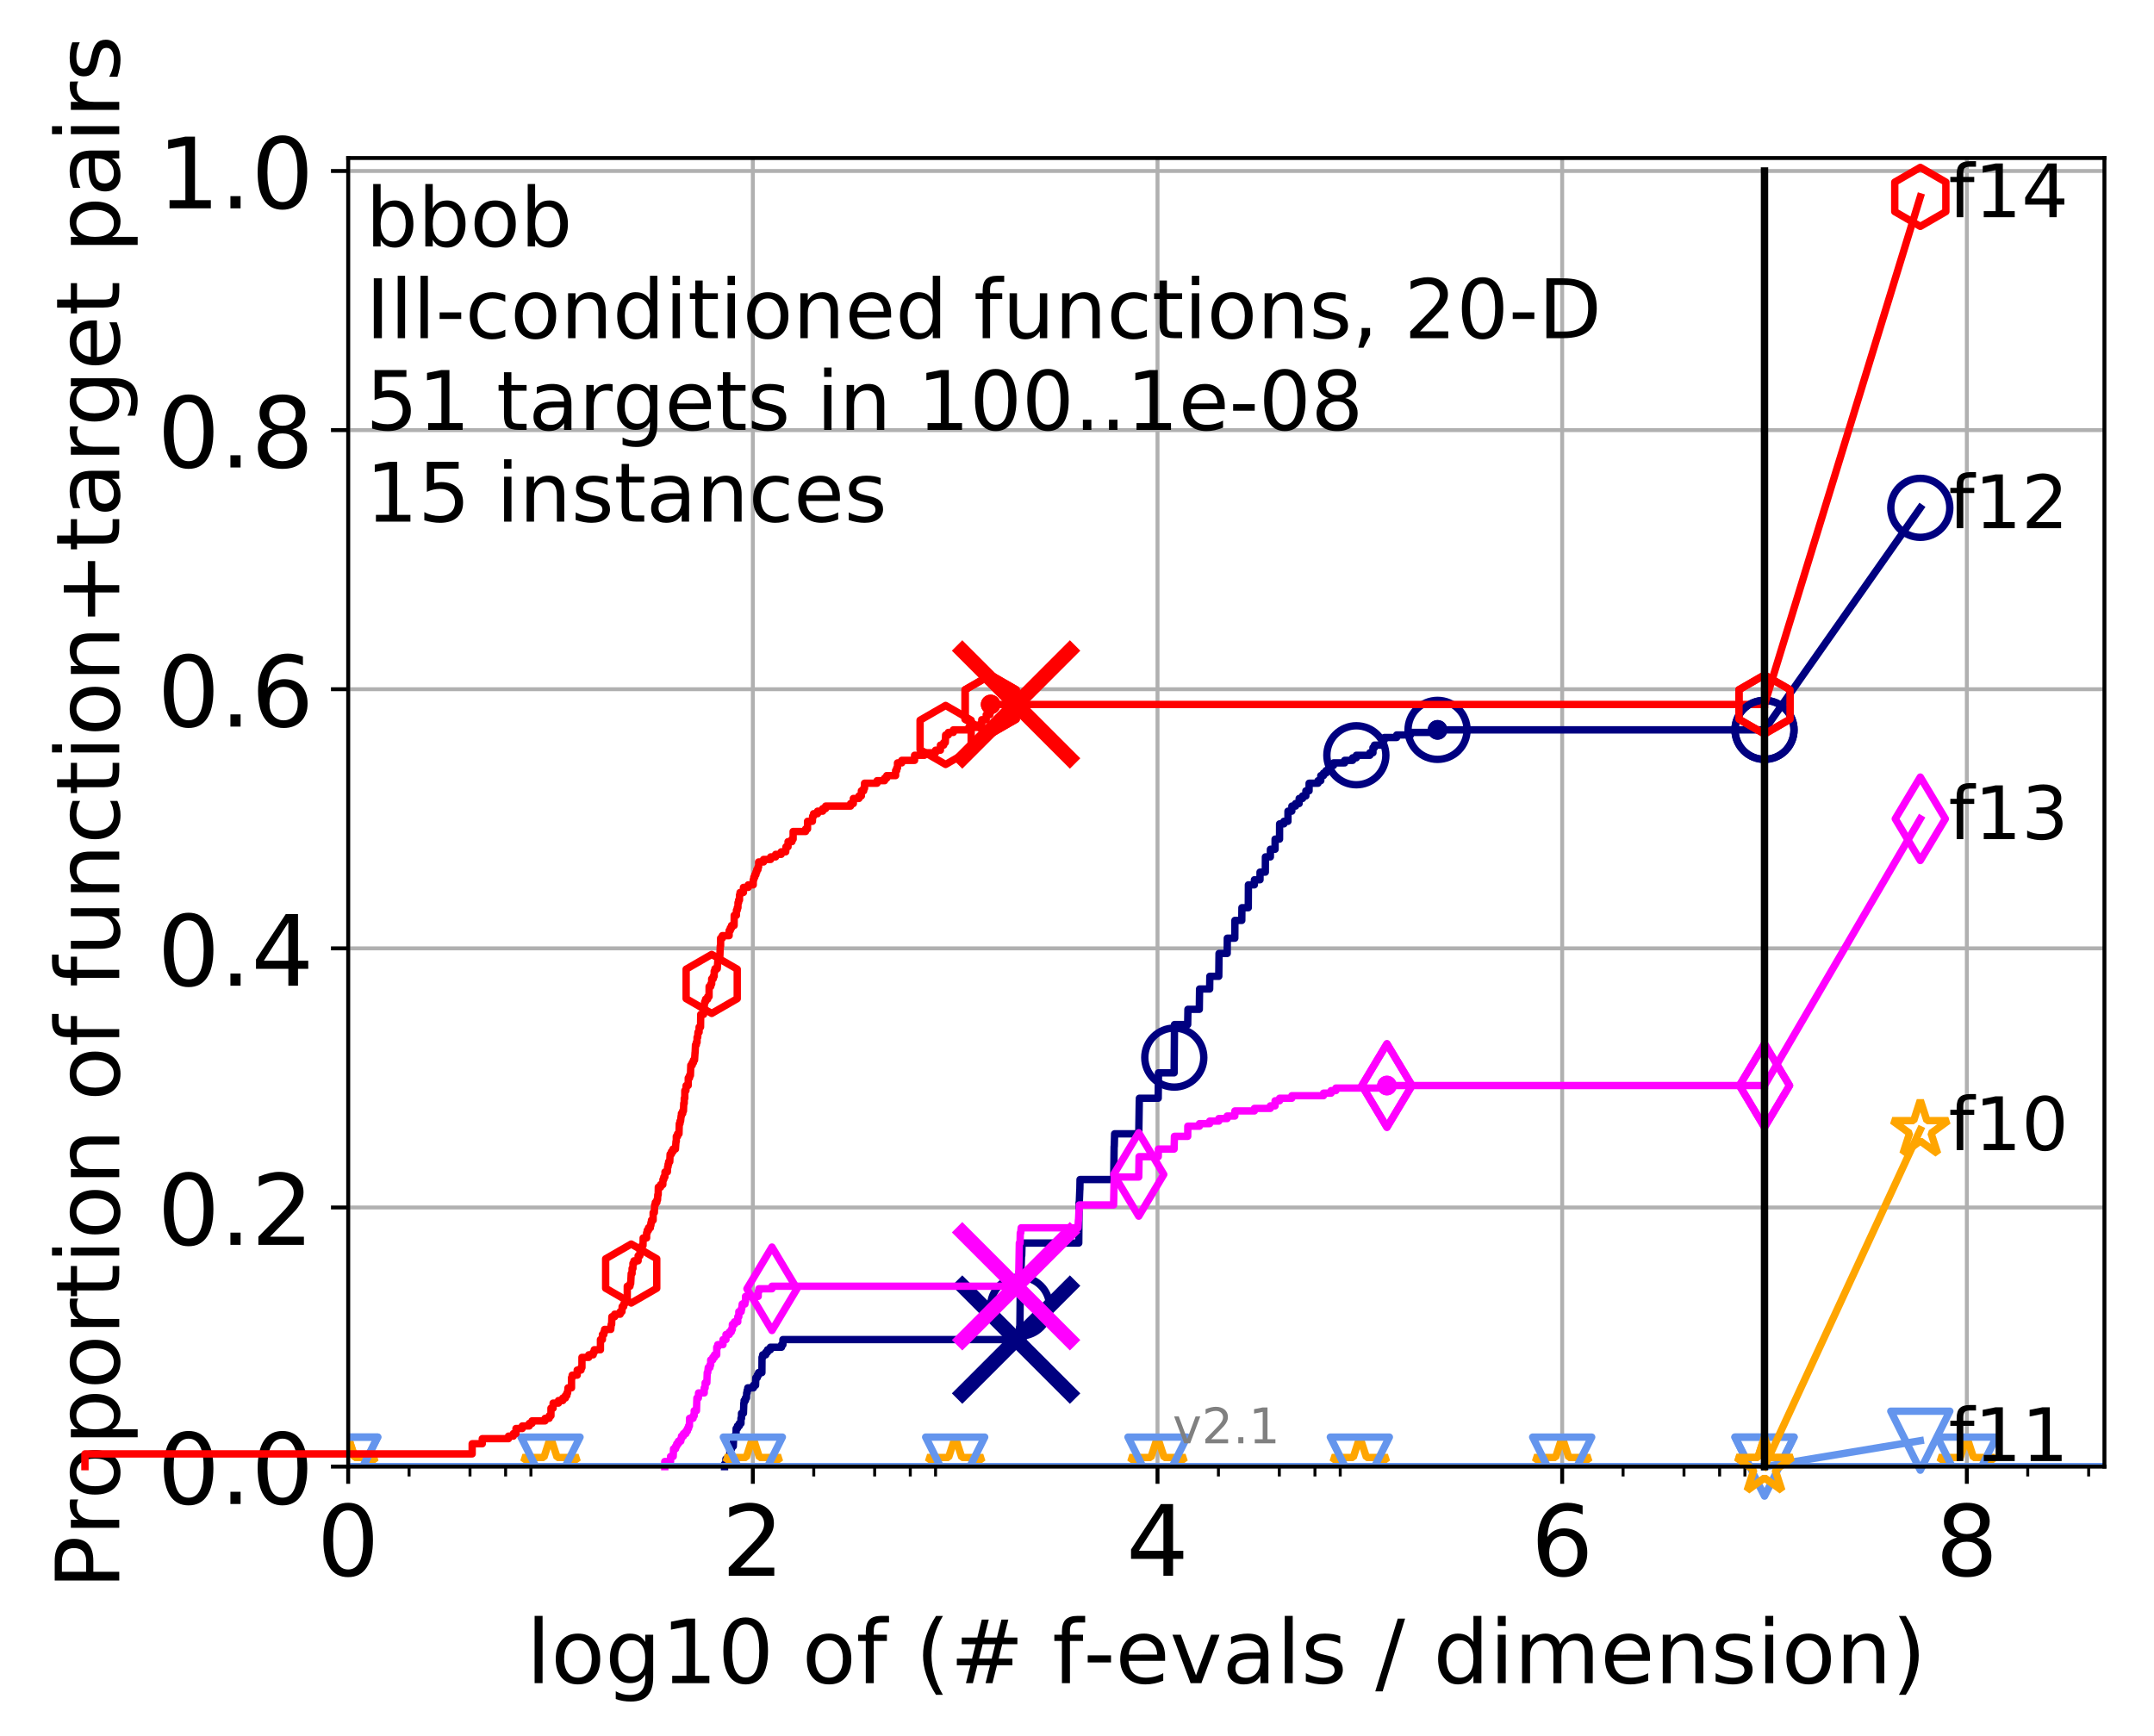 <?xml version="1.0" encoding="utf-8" standalone="no"?>
<!DOCTYPE svg PUBLIC "-//W3C//DTD SVG 1.1//EN"
  "http://www.w3.org/Graphics/SVG/1.1/DTD/svg11.dtd">
<!-- Created with matplotlib (http://matplotlib.org/) -->
<svg height="353pt" version="1.1" viewBox="0 0 438 353" width="438pt" xmlns="http://www.w3.org/2000/svg" xmlns:xlink="http://www.w3.org/1999/xlink">
 <defs>
  <style type="text/css">
*{stroke-linecap:butt;stroke-linejoin:round;}
  </style>
 </defs>
 <g id="figure_1">
  <g id="patch_1">
   <path d="M 0 353.222 
L 438.62 353.222 
L 438.62 0 
L 0 0 
z
" style="fill:#ffffff;"/>
  </g>
  <g id="axes_1">
   <g id="patch_2">
    <path d="M 70.8 298.245 
L 427.92 298.245 
L 427.92 32.133 
L 70.8 32.133 
z
" style="fill:#ffffff;"/>
   </g>
   <g id="matplotlib.axis_1">
    <g id="xtick_1">
     <g id="line2d_1">
      <path clip-path="url(#p05f7ba1563)" d="M 70.8 298.245 
L 70.8 32.133 
" style="fill:none;stroke:#b0b0b0;stroke-linecap:square;stroke-width:0.8;"/>
     </g>
     <g id="line2d_2">
      <defs>
       <path d="M 0 0 
L 0 3.5 
" id="m0ae3c0571d" style="stroke:#000000;stroke-width:0.8;"/>
      </defs>
      <g>
       <use style="stroke:#000000;stroke-width:0.8;" x="70.8" xlink:href="#m0ae3c0571d" y="298.245"/>
      </g>
     </g>
     <g id="text_1">
      <!-- 0 -->
      <defs>
       <path d="M 31.781 66.406 
Q 24.172 66.406 20.328 58.906 
Q 16.5 51.422 16.5 36.375 
Q 16.5 21.391 20.328 13.891 
Q 24.172 6.391 31.781 6.391 
Q 39.453 6.391 43.281 13.891 
Q 47.125 21.391 47.125 36.375 
Q 47.125 51.422 43.281 58.906 
Q 39.453 66.406 31.781 66.406 
M 31.781 74.219 
Q 44.047 74.219 50.516 64.516 
Q 56.984 54.828 56.984 36.375 
Q 56.984 17.969 50.516 8.266 
Q 44.047 -1.422 31.781 -1.422 
Q 19.531 -1.422 13.062 8.266 
Q 6.594 17.969 6.594 36.375 
Q 6.594 54.828 13.062 64.516 
Q 19.531 74.219 31.781 74.219 
" id="DejaVuSans-30"/>
      </defs>
      <g transform="translate(64.438 320.442)scale(0.2 -0.2)">
       <use xlink:href="#DejaVuSans-30"/>
      </g>
     </g>
    </g>
    <g id="xtick_2">
     <g id="line2d_3">
      <path clip-path="url(#p05f7ba1563)" d="M 153.086 298.245 
L 153.086 32.133 
" style="fill:none;stroke:#b0b0b0;stroke-linecap:square;stroke-width:0.8;"/>
     </g>
     <g id="line2d_4">
      <g>
       <use style="stroke:#000000;stroke-width:0.8;" x="153.086" xlink:href="#m0ae3c0571d" y="298.245"/>
      </g>
     </g>
     <g id="text_2">
      <!-- 2 -->
      <defs>
       <path d="M 19.188 8.297 
L 53.609 8.297 
L 53.609 0 
L 7.328 0 
L 7.328 8.297 
Q 12.938 14.109 22.625 23.891 
Q 32.328 33.688 34.812 36.531 
Q 39.547 41.844 41.422 45.531 
Q 43.312 49.219 43.312 52.781 
Q 43.312 58.594 39.234 62.25 
Q 35.156 65.922 28.609 65.922 
Q 23.969 65.922 18.812 64.312 
Q 13.672 62.703 7.812 59.422 
L 7.812 69.391 
Q 13.766 71.781 18.938 73 
Q 24.125 74.219 28.422 74.219 
Q 39.75 74.219 46.484 68.547 
Q 53.219 62.891 53.219 53.422 
Q 53.219 48.922 51.531 44.891 
Q 49.859 40.875 45.406 35.406 
Q 44.188 33.984 37.641 27.219 
Q 31.109 20.453 19.188 8.297 
" id="DejaVuSans-32"/>
      </defs>
      <g transform="translate(146.723 320.442)scale(0.2 -0.2)">
       <use xlink:href="#DejaVuSans-32"/>
      </g>
     </g>
    </g>
    <g id="xtick_3">
     <g id="line2d_5">
      <path clip-path="url(#p05f7ba1563)" d="M 235.371 298.245 
L 235.371 32.133 
" style="fill:none;stroke:#b0b0b0;stroke-linecap:square;stroke-width:0.8;"/>
     </g>
     <g id="line2d_6">
      <g>
       <use style="stroke:#000000;stroke-width:0.8;" x="235.371" xlink:href="#m0ae3c0571d" y="298.245"/>
      </g>
     </g>
     <g id="text_3">
      <!-- 4 -->
      <defs>
       <path d="M 37.797 64.312 
L 12.891 25.391 
L 37.797 25.391 
z
M 35.203 72.906 
L 47.609 72.906 
L 47.609 25.391 
L 58.016 25.391 
L 58.016 17.188 
L 47.609 17.188 
L 47.609 0 
L 37.797 0 
L 37.797 17.188 
L 4.891 17.188 
L 4.891 26.703 
z
" id="DejaVuSans-34"/>
      </defs>
      <g transform="translate(229.009 320.442)scale(0.2 -0.2)">
       <use xlink:href="#DejaVuSans-34"/>
      </g>
     </g>
    </g>
    <g id="xtick_4">
     <g id="line2d_7">
      <path clip-path="url(#p05f7ba1563)" d="M 317.657 298.245 
L 317.657 32.133 
" style="fill:none;stroke:#b0b0b0;stroke-linecap:square;stroke-width:0.8;"/>
     </g>
     <g id="line2d_8">
      <g>
       <use style="stroke:#000000;stroke-width:0.8;" x="317.657" xlink:href="#m0ae3c0571d" y="298.245"/>
      </g>
     </g>
     <g id="text_4">
      <!-- 6 -->
      <defs>
       <path d="M 33.016 40.375 
Q 26.375 40.375 22.484 35.828 
Q 18.609 31.297 18.609 23.391 
Q 18.609 15.531 22.484 10.953 
Q 26.375 6.391 33.016 6.391 
Q 39.656 6.391 43.531 10.953 
Q 47.406 15.531 47.406 23.391 
Q 47.406 31.297 43.531 35.828 
Q 39.656 40.375 33.016 40.375 
M 52.594 71.297 
L 52.594 62.312 
Q 48.875 64.062 45.094 64.984 
Q 41.312 65.922 37.594 65.922 
Q 27.828 65.922 22.672 59.328 
Q 17.531 52.734 16.797 39.406 
Q 19.672 43.656 24.016 45.922 
Q 28.375 48.188 33.594 48.188 
Q 44.578 48.188 50.953 41.516 
Q 57.328 34.859 57.328 23.391 
Q 57.328 12.156 50.688 5.359 
Q 44.047 -1.422 33.016 -1.422 
Q 20.359 -1.422 13.672 8.266 
Q 6.984 17.969 6.984 36.375 
Q 6.984 53.656 15.188 63.938 
Q 23.391 74.219 37.203 74.219 
Q 40.922 74.219 44.703 73.484 
Q 48.484 72.75 52.594 71.297 
" id="DejaVuSans-36"/>
      </defs>
      <g transform="translate(311.295 320.442)scale(0.2 -0.2)">
       <use xlink:href="#DejaVuSans-36"/>
      </g>
     </g>
    </g>
    <g id="xtick_5">
     <g id="line2d_9">
      <path clip-path="url(#p05f7ba1563)" d="M 399.943 298.245 
L 399.943 32.133 
" style="fill:none;stroke:#b0b0b0;stroke-linecap:square;stroke-width:0.8;"/>
     </g>
     <g id="line2d_10">
      <g>
       <use style="stroke:#000000;stroke-width:0.8;" x="399.943" xlink:href="#m0ae3c0571d" y="298.245"/>
      </g>
     </g>
     <g id="text_5">
      <!-- 8 -->
      <defs>
       <path d="M 31.781 34.625 
Q 24.75 34.625 20.719 30.859 
Q 16.703 27.094 16.703 20.516 
Q 16.703 13.922 20.719 10.156 
Q 24.75 6.391 31.781 6.391 
Q 38.812 6.391 42.859 10.172 
Q 46.922 13.969 46.922 20.516 
Q 46.922 27.094 42.891 30.859 
Q 38.875 34.625 31.781 34.625 
M 21.922 38.812 
Q 15.578 40.375 12.031 44.719 
Q 8.5 49.078 8.5 55.328 
Q 8.5 64.062 14.719 69.141 
Q 20.953 74.219 31.781 74.219 
Q 42.672 74.219 48.875 69.141 
Q 55.078 64.062 55.078 55.328 
Q 55.078 49.078 51.531 44.719 
Q 48 40.375 41.703 38.812 
Q 48.828 37.156 52.797 32.312 
Q 56.781 27.484 56.781 20.516 
Q 56.781 9.906 50.312 4.234 
Q 43.844 -1.422 31.781 -1.422 
Q 19.734 -1.422 13.25 4.234 
Q 6.781 9.906 6.781 20.516 
Q 6.781 27.484 10.781 32.312 
Q 14.797 37.156 21.922 38.812 
M 18.312 54.391 
Q 18.312 48.734 21.844 45.562 
Q 25.391 42.391 31.781 42.391 
Q 38.141 42.391 41.719 45.562 
Q 45.312 48.734 45.312 54.391 
Q 45.312 60.062 41.719 63.234 
Q 38.141 66.406 31.781 66.406 
Q 25.391 66.406 21.844 63.234 
Q 18.312 60.062 18.312 54.391 
" id="DejaVuSans-38"/>
      </defs>
      <g transform="translate(393.58 320.442)scale(0.2 -0.2)">
       <use xlink:href="#DejaVuSans-38"/>
      </g>
     </g>
    </g>
    <g id="xtick_6">
     <g id="line2d_11">
      <defs>
       <path d="M 0 0 
L 0 2 
" id="mb9b9878411" style="stroke:#000000;stroke-width:0.6;"/>
      </defs>
      <g>
       <use style="stroke:#000000;stroke-width:0.6;" x="83.185" xlink:href="#mb9b9878411" y="298.245"/>
      </g>
     </g>
    </g>
    <g id="xtick_7">
     <g id="line2d_12">
      <g>
       <use style="stroke:#000000;stroke-width:0.6;" x="95.57" xlink:href="#mb9b9878411" y="298.245"/>
      </g>
     </g>
    </g>
    <g id="xtick_8">
     <g id="line2d_13">
      <g>
       <use style="stroke:#000000;stroke-width:0.6;" x="102.815" xlink:href="#mb9b9878411" y="298.245"/>
      </g>
     </g>
    </g>
    <g id="xtick_9">
     <g id="line2d_14">
      <g>
       <use style="stroke:#000000;stroke-width:0.6;" x="107.956" xlink:href="#mb9b9878411" y="298.245"/>
      </g>
     </g>
    </g>
    <g id="xtick_10">
     <g id="line2d_15">
      <g>
       <use style="stroke:#000000;stroke-width:0.6;" x="165.471" xlink:href="#mb9b9878411" y="298.245"/>
      </g>
     </g>
    </g>
    <g id="xtick_11">
     <g id="line2d_16">
      <g>
       <use style="stroke:#000000;stroke-width:0.6;" x="177.856" xlink:href="#mb9b9878411" y="298.245"/>
      </g>
     </g>
    </g>
    <g id="xtick_12">
     <g id="line2d_17">
      <g>
       <use style="stroke:#000000;stroke-width:0.6;" x="185.101" xlink:href="#mb9b9878411" y="298.245"/>
      </g>
     </g>
    </g>
    <g id="xtick_13">
     <g id="line2d_18">
      <g>
       <use style="stroke:#000000;stroke-width:0.6;" x="190.241" xlink:href="#mb9b9878411" y="298.245"/>
      </g>
     </g>
    </g>
    <g id="xtick_14">
     <g id="line2d_19">
      <g>
       <use style="stroke:#000000;stroke-width:0.6;" x="247.757" xlink:href="#mb9b9878411" y="298.245"/>
      </g>
     </g>
    </g>
    <g id="xtick_15">
     <g id="line2d_20">
      <g>
       <use style="stroke:#000000;stroke-width:0.6;" x="260.142" xlink:href="#mb9b9878411" y="298.245"/>
      </g>
     </g>
    </g>
    <g id="xtick_16">
     <g id="line2d_21">
      <g>
       <use style="stroke:#000000;stroke-width:0.6;" x="267.387" xlink:href="#mb9b9878411" y="298.245"/>
      </g>
     </g>
    </g>
    <g id="xtick_17">
     <g id="line2d_22">
      <g>
       <use style="stroke:#000000;stroke-width:0.6;" x="272.527" xlink:href="#mb9b9878411" y="298.245"/>
      </g>
     </g>
    </g>
    <g id="xtick_18">
     <g id="line2d_23">
      <g>
       <use style="stroke:#000000;stroke-width:0.6;" x="330.042" xlink:href="#mb9b9878411" y="298.245"/>
      </g>
     </g>
    </g>
    <g id="xtick_19">
     <g id="line2d_24">
      <g>
       <use style="stroke:#000000;stroke-width:0.6;" x="342.428" xlink:href="#mb9b9878411" y="298.245"/>
      </g>
     </g>
    </g>
    <g id="xtick_20">
     <g id="line2d_25">
      <g>
       <use style="stroke:#000000;stroke-width:0.6;" x="349.673" xlink:href="#mb9b9878411" y="298.245"/>
      </g>
     </g>
    </g>
    <g id="xtick_21">
     <g id="line2d_26">
      <g>
       <use style="stroke:#000000;stroke-width:0.6;" x="354.813" xlink:href="#mb9b9878411" y="298.245"/>
      </g>
     </g>
    </g>
    <g id="xtick_22">
     <g id="line2d_27">
      <g>
       <use style="stroke:#000000;stroke-width:0.6;" x="412.328" xlink:href="#mb9b9878411" y="298.245"/>
      </g>
     </g>
    </g>
    <g id="xtick_23">
     <g id="line2d_28">
      <g>
       <use style="stroke:#000000;stroke-width:0.6;" x="424.713" xlink:href="#mb9b9878411" y="298.245"/>
      </g>
     </g>
    </g>
    <g id="text_6">
     <!-- log10 of (# f-evals / dimension) -->
     <defs>
      <path d="M 9.422 75.984 
L 18.406 75.984 
L 18.406 0 
L 9.422 0 
z
" id="DejaVuSans-6c"/>
      <path d="M 30.609 48.391 
Q 23.391 48.391 19.188 42.75 
Q 14.984 37.109 14.984 27.297 
Q 14.984 17.484 19.156 11.844 
Q 23.344 6.203 30.609 6.203 
Q 37.797 6.203 41.984 11.859 
Q 46.188 17.531 46.188 27.297 
Q 46.188 37.016 41.984 42.703 
Q 37.797 48.391 30.609 48.391 
M 30.609 56 
Q 42.328 56 49.016 48.375 
Q 55.719 40.766 55.719 27.297 
Q 55.719 13.875 49.016 6.219 
Q 42.328 -1.422 30.609 -1.422 
Q 18.844 -1.422 12.172 6.219 
Q 5.516 13.875 5.516 27.297 
Q 5.516 40.766 12.172 48.375 
Q 18.844 56 30.609 56 
" id="DejaVuSans-6f"/>
      <path d="M 45.406 27.984 
Q 45.406 37.75 41.375 43.109 
Q 37.359 48.484 30.078 48.484 
Q 22.859 48.484 18.828 43.109 
Q 14.797 37.75 14.797 27.984 
Q 14.797 18.266 18.828 12.891 
Q 22.859 7.516 30.078 7.516 
Q 37.359 7.516 41.375 12.891 
Q 45.406 18.266 45.406 27.984 
M 54.391 6.781 
Q 54.391 -7.172 48.188 -13.984 
Q 42 -20.797 29.203 -20.797 
Q 24.469 -20.797 20.266 -20.094 
Q 16.062 -19.391 12.109 -17.922 
L 12.109 -9.188 
Q 16.062 -11.328 19.922 -12.344 
Q 23.781 -13.375 27.781 -13.375 
Q 36.625 -13.375 41.016 -8.766 
Q 45.406 -4.156 45.406 5.172 
L 45.406 9.625 
Q 42.625 4.781 38.281 2.391 
Q 33.938 0 27.875 0 
Q 17.828 0 11.672 7.656 
Q 5.516 15.328 5.516 27.984 
Q 5.516 40.672 11.672 48.328 
Q 17.828 56 27.875 56 
Q 33.938 56 38.281 53.609 
Q 42.625 51.219 45.406 46.391 
L 45.406 54.688 
L 54.391 54.688 
z
" id="DejaVuSans-67"/>
      <path d="M 12.406 8.297 
L 28.516 8.297 
L 28.516 63.922 
L 10.984 60.406 
L 10.984 69.391 
L 28.422 72.906 
L 38.281 72.906 
L 38.281 8.297 
L 54.391 8.297 
L 54.391 0 
L 12.406 0 
z
" id="DejaVuSans-31"/>
      <path id="DejaVuSans-20"/>
      <path d="M 37.109 75.984 
L 37.109 68.5 
L 28.516 68.5 
Q 23.688 68.5 21.797 66.547 
Q 19.922 64.594 19.922 59.516 
L 19.922 54.688 
L 34.719 54.688 
L 34.719 47.703 
L 19.922 47.703 
L 19.922 0 
L 10.891 0 
L 10.891 47.703 
L 2.297 47.703 
L 2.297 54.688 
L 10.891 54.688 
L 10.891 58.5 
Q 10.891 67.625 15.141 71.797 
Q 19.391 75.984 28.609 75.984 
z
" id="DejaVuSans-66"/>
      <path d="M 31 75.875 
Q 24.469 64.656 21.281 53.656 
Q 18.109 42.672 18.109 31.391 
Q 18.109 20.125 21.312 9.062 
Q 24.516 -2 31 -13.188 
L 23.188 -13.188 
Q 15.875 -1.703 12.234 9.375 
Q 8.594 20.453 8.594 31.391 
Q 8.594 42.281 12.203 53.312 
Q 15.828 64.359 23.188 75.875 
z
" id="DejaVuSans-28"/>
      <path d="M 51.125 44 
L 36.922 44 
L 32.812 27.688 
L 47.125 27.688 
z
M 43.797 71.781 
L 38.719 51.516 
L 52.984 51.516 
L 58.109 71.781 
L 65.922 71.781 
L 60.891 51.516 
L 76.125 51.516 
L 76.125 44 
L 58.984 44 
L 54.984 27.688 
L 70.516 27.688 
L 70.516 20.219 
L 53.078 20.219 
L 48 0 
L 40.188 0 
L 45.219 20.219 
L 30.906 20.219 
L 25.875 0 
L 18.016 0 
L 23.094 20.219 
L 7.719 20.219 
L 7.719 27.688 
L 24.906 27.688 
L 29 44 
L 13.281 44 
L 13.281 51.516 
L 30.906 51.516 
L 35.891 71.781 
z
" id="DejaVuSans-23"/>
      <path d="M 4.891 31.391 
L 31.203 31.391 
L 31.203 23.391 
L 4.891 23.391 
z
" id="DejaVuSans-2d"/>
      <path d="M 56.203 29.594 
L 56.203 25.203 
L 14.891 25.203 
Q 15.484 15.922 20.484 11.062 
Q 25.484 6.203 34.422 6.203 
Q 39.594 6.203 44.453 7.469 
Q 49.312 8.734 54.109 11.281 
L 54.109 2.781 
Q 49.266 0.734 44.188 -0.344 
Q 39.109 -1.422 33.891 -1.422 
Q 20.797 -1.422 13.156 6.188 
Q 5.516 13.812 5.516 26.812 
Q 5.516 40.234 12.766 48.109 
Q 20.016 56 32.328 56 
Q 43.359 56 49.781 48.891 
Q 56.203 41.797 56.203 29.594 
M 47.219 32.234 
Q 47.125 39.594 43.094 43.984 
Q 39.062 48.391 32.422 48.391 
Q 24.906 48.391 20.391 44.141 
Q 15.875 39.891 15.188 32.172 
z
" id="DejaVuSans-65"/>
      <path d="M 2.984 54.688 
L 12.5 54.688 
L 29.594 8.797 
L 46.688 54.688 
L 56.203 54.688 
L 35.688 0 
L 23.484 0 
z
" id="DejaVuSans-76"/>
      <path d="M 34.281 27.484 
Q 23.391 27.484 19.188 25 
Q 14.984 22.516 14.984 16.5 
Q 14.984 11.719 18.141 8.906 
Q 21.297 6.109 26.703 6.109 
Q 34.188 6.109 38.703 11.406 
Q 43.219 16.703 43.219 25.484 
L 43.219 27.484 
z
M 52.203 31.203 
L 52.203 0 
L 43.219 0 
L 43.219 8.297 
Q 40.141 3.328 35.547 0.953 
Q 30.953 -1.422 24.312 -1.422 
Q 15.922 -1.422 10.953 3.297 
Q 6 8.016 6 15.922 
Q 6 25.141 12.172 29.828 
Q 18.359 34.516 30.609 34.516 
L 43.219 34.516 
L 43.219 35.406 
Q 43.219 41.609 39.141 45 
Q 35.062 48.391 27.688 48.391 
Q 23 48.391 18.547 47.266 
Q 14.109 46.141 10.016 43.891 
L 10.016 52.203 
Q 14.938 54.109 19.578 55.047 
Q 24.219 56 28.609 56 
Q 40.484 56 46.344 49.844 
Q 52.203 43.703 52.203 31.203 
" id="DejaVuSans-61"/>
      <path d="M 44.281 53.078 
L 44.281 44.578 
Q 40.484 46.531 36.375 47.5 
Q 32.281 48.484 27.875 48.484 
Q 21.188 48.484 17.844 46.438 
Q 14.5 44.391 14.5 40.281 
Q 14.5 37.156 16.891 35.375 
Q 19.281 33.594 26.516 31.984 
L 29.594 31.297 
Q 39.156 29.25 43.188 25.516 
Q 47.219 21.781 47.219 15.094 
Q 47.219 7.469 41.188 3.016 
Q 35.156 -1.422 24.609 -1.422 
Q 20.219 -1.422 15.453 -0.562 
Q 10.688 0.297 5.422 2 
L 5.422 11.281 
Q 10.406 8.688 15.234 7.391 
Q 20.062 6.109 24.812 6.109 
Q 31.156 6.109 34.562 8.281 
Q 37.984 10.453 37.984 14.406 
Q 37.984 18.062 35.516 20.016 
Q 33.062 21.969 24.703 23.781 
L 21.578 24.516 
Q 13.234 26.266 9.516 29.906 
Q 5.812 33.547 5.812 39.891 
Q 5.812 47.609 11.281 51.797 
Q 16.75 56 26.812 56 
Q 31.781 56 36.172 55.266 
Q 40.578 54.547 44.281 53.078 
" id="DejaVuSans-73"/>
      <path d="M 25.391 72.906 
L 33.688 72.906 
L 8.297 -9.281 
L 0 -9.281 
z
" id="DejaVuSans-2f"/>
      <path d="M 45.406 46.391 
L 45.406 75.984 
L 54.391 75.984 
L 54.391 0 
L 45.406 0 
L 45.406 8.203 
Q 42.578 3.328 38.25 0.953 
Q 33.938 -1.422 27.875 -1.422 
Q 17.969 -1.422 11.734 6.484 
Q 5.516 14.406 5.516 27.297 
Q 5.516 40.188 11.734 48.094 
Q 17.969 56 27.875 56 
Q 33.938 56 38.25 53.625 
Q 42.578 51.266 45.406 46.391 
M 14.797 27.297 
Q 14.797 17.391 18.875 11.75 
Q 22.953 6.109 30.078 6.109 
Q 37.203 6.109 41.297 11.75 
Q 45.406 17.391 45.406 27.297 
Q 45.406 37.203 41.297 42.844 
Q 37.203 48.484 30.078 48.484 
Q 22.953 48.484 18.875 42.844 
Q 14.797 37.203 14.797 27.297 
" id="DejaVuSans-64"/>
      <path d="M 9.422 54.688 
L 18.406 54.688 
L 18.406 0 
L 9.422 0 
z
M 9.422 75.984 
L 18.406 75.984 
L 18.406 64.594 
L 9.422 64.594 
z
" id="DejaVuSans-69"/>
      <path d="M 52 44.188 
Q 55.375 50.25 60.062 53.125 
Q 64.75 56 71.094 56 
Q 79.641 56 84.281 50.016 
Q 88.922 44.047 88.922 33.016 
L 88.922 0 
L 79.891 0 
L 79.891 32.719 
Q 79.891 40.578 77.094 44.375 
Q 74.312 48.188 68.609 48.188 
Q 61.625 48.188 57.562 43.547 
Q 53.516 38.922 53.516 30.906 
L 53.516 0 
L 44.484 0 
L 44.484 32.719 
Q 44.484 40.625 41.703 44.406 
Q 38.922 48.188 33.109 48.188 
Q 26.219 48.188 22.156 43.531 
Q 18.109 38.875 18.109 30.906 
L 18.109 0 
L 9.078 0 
L 9.078 54.688 
L 18.109 54.688 
L 18.109 46.188 
Q 21.188 51.219 25.484 53.609 
Q 29.781 56 35.688 56 
Q 41.656 56 45.828 52.969 
Q 50 49.953 52 44.188 
" id="DejaVuSans-6d"/>
      <path d="M 54.891 33.016 
L 54.891 0 
L 45.906 0 
L 45.906 32.719 
Q 45.906 40.484 42.875 44.328 
Q 39.844 48.188 33.797 48.188 
Q 26.516 48.188 22.312 43.547 
Q 18.109 38.922 18.109 30.906 
L 18.109 0 
L 9.078 0 
L 9.078 54.688 
L 18.109 54.688 
L 18.109 46.188 
Q 21.344 51.125 25.703 53.562 
Q 30.078 56 35.797 56 
Q 45.219 56 50.047 50.172 
Q 54.891 44.344 54.891 33.016 
" id="DejaVuSans-6e"/>
      <path d="M 8.016 75.875 
L 15.828 75.875 
Q 23.141 64.359 26.781 53.312 
Q 30.422 42.281 30.422 31.391 
Q 30.422 20.453 26.781 9.375 
Q 23.141 -1.703 15.828 -13.188 
L 8.016 -13.188 
Q 14.5 -2 17.703 9.062 
Q 20.906 20.125 20.906 31.391 
Q 20.906 42.672 17.703 53.656 
Q 14.5 64.656 8.016 75.875 
" id="DejaVuSans-29"/>
     </defs>
     <g transform="translate(107.015 342.279)scale(0.18 -0.18)">
      <use xlink:href="#DejaVuSans-6c"/>
      <use x="27.783" xlink:href="#DejaVuSans-6f"/>
      <use x="88.965" xlink:href="#DejaVuSans-67"/>
      <use x="152.441" xlink:href="#DejaVuSans-31"/>
      <use x="216.064" xlink:href="#DejaVuSans-30"/>
      <use x="279.688" xlink:href="#DejaVuSans-20"/>
      <use x="311.475" xlink:href="#DejaVuSans-6f"/>
      <use x="372.656" xlink:href="#DejaVuSans-66"/>
      <use x="407.861" xlink:href="#DejaVuSans-20"/>
      <use x="439.648" xlink:href="#DejaVuSans-28"/>
      <use x="478.662" xlink:href="#DejaVuSans-23"/>
      <use x="562.451" xlink:href="#DejaVuSans-20"/>
      <use x="594.238" xlink:href="#DejaVuSans-66"/>
      <use x="629.365" xlink:href="#DejaVuSans-2d"/>
      <use x="665.449" xlink:href="#DejaVuSans-65"/>
      <use x="726.973" xlink:href="#DejaVuSans-76"/>
      <use x="786.152" xlink:href="#DejaVuSans-61"/>
      <use x="847.432" xlink:href="#DejaVuSans-6c"/>
      <use x="875.215" xlink:href="#DejaVuSans-73"/>
      <use x="927.314" xlink:href="#DejaVuSans-20"/>
      <use x="959.102" xlink:href="#DejaVuSans-2f"/>
      <use x="992.793" xlink:href="#DejaVuSans-20"/>
      <use x="1024.58" xlink:href="#DejaVuSans-64"/>
      <use x="1088.057" xlink:href="#DejaVuSans-69"/>
      <use x="1115.84" xlink:href="#DejaVuSans-6d"/>
      <use x="1213.252" xlink:href="#DejaVuSans-65"/>
      <use x="1274.775" xlink:href="#DejaVuSans-6e"/>
      <use x="1338.154" xlink:href="#DejaVuSans-73"/>
      <use x="1390.254" xlink:href="#DejaVuSans-69"/>
      <use x="1418.037" xlink:href="#DejaVuSans-6f"/>
      <use x="1479.219" xlink:href="#DejaVuSans-6e"/>
      <use x="1542.598" xlink:href="#DejaVuSans-29"/>
     </g>
    </g>
   </g>
   <g id="matplotlib.axis_2">
    <g id="ytick_1">
     <g id="line2d_29">
      <path clip-path="url(#p05f7ba1563)" d="M 70.8 298.245 
L 427.92 298.245 
" style="fill:none;stroke:#b0b0b0;stroke-linecap:square;stroke-width:0.8;"/>
     </g>
     <g id="line2d_30">
      <defs>
       <path d="M 0 0 
L -3.5 0 
" id="m796ba87d03" style="stroke:#000000;stroke-width:0.8;"/>
      </defs>
      <g>
       <use style="stroke:#000000;stroke-width:0.8;" x="70.8" xlink:href="#m796ba87d03" y="298.245"/>
      </g>
     </g>
     <g id="text_7">
      <!-- 0.0 -->
      <defs>
       <path d="M 10.688 12.406 
L 21 12.406 
L 21 0 
L 10.688 0 
z
" id="DejaVuSans-2e"/>
      </defs>
      <g transform="translate(31.994 305.844)scale(0.2 -0.2)">
       <use xlink:href="#DejaVuSans-30"/>
       <use x="63.623" xlink:href="#DejaVuSans-2e"/>
       <use x="95.41" xlink:href="#DejaVuSans-30"/>
      </g>
     </g>
    </g>
    <g id="ytick_2">
     <g id="line2d_31">
      <path clip-path="url(#p05f7ba1563)" d="M 70.8 245.55 
L 427.92 245.55 
" style="fill:none;stroke:#b0b0b0;stroke-linecap:square;stroke-width:0.8;"/>
     </g>
     <g id="line2d_32">
      <g>
       <use style="stroke:#000000;stroke-width:0.8;" x="70.8" xlink:href="#m796ba87d03" y="245.55"/>
      </g>
     </g>
     <g id="text_8">
      <!-- 0.2 -->
      <g transform="translate(31.994 253.148)scale(0.2 -0.2)">
       <use xlink:href="#DejaVuSans-30"/>
       <use x="63.623" xlink:href="#DejaVuSans-2e"/>
       <use x="95.41" xlink:href="#DejaVuSans-32"/>
      </g>
     </g>
    </g>
    <g id="ytick_3">
     <g id="line2d_33">
      <path clip-path="url(#p05f7ba1563)" d="M 70.8 192.854 
L 427.92 192.854 
" style="fill:none;stroke:#b0b0b0;stroke-linecap:square;stroke-width:0.8;"/>
     </g>
     <g id="line2d_34">
      <g>
       <use style="stroke:#000000;stroke-width:0.8;" x="70.8" xlink:href="#m796ba87d03" y="192.854"/>
      </g>
     </g>
     <g id="text_9">
      <!-- 0.4 -->
      <g transform="translate(31.994 200.453)scale(0.2 -0.2)">
       <use xlink:href="#DejaVuSans-30"/>
       <use x="63.623" xlink:href="#DejaVuSans-2e"/>
       <use x="95.41" xlink:href="#DejaVuSans-34"/>
      </g>
     </g>
    </g>
    <g id="ytick_4">
     <g id="line2d_35">
      <path clip-path="url(#p05f7ba1563)" d="M 70.8 140.159 
L 427.92 140.159 
" style="fill:none;stroke:#b0b0b0;stroke-linecap:square;stroke-width:0.8;"/>
     </g>
     <g id="line2d_36">
      <g>
       <use style="stroke:#000000;stroke-width:0.8;" x="70.8" xlink:href="#m796ba87d03" y="140.159"/>
      </g>
     </g>
     <g id="text_10">
      <!-- 0.6 -->
      <g transform="translate(31.994 147.757)scale(0.2 -0.2)">
       <use xlink:href="#DejaVuSans-30"/>
       <use x="63.623" xlink:href="#DejaVuSans-2e"/>
       <use x="95.41" xlink:href="#DejaVuSans-36"/>
      </g>
     </g>
    </g>
    <g id="ytick_5">
     <g id="line2d_37">
      <path clip-path="url(#p05f7ba1563)" d="M 70.8 87.464 
L 427.92 87.464 
" style="fill:none;stroke:#b0b0b0;stroke-linecap:square;stroke-width:0.8;"/>
     </g>
     <g id="line2d_38">
      <g>
       <use style="stroke:#000000;stroke-width:0.8;" x="70.8" xlink:href="#m796ba87d03" y="87.464"/>
      </g>
     </g>
     <g id="text_11">
      <!-- 0.8 -->
      <g transform="translate(31.994 95.062)scale(0.2 -0.2)">
       <use xlink:href="#DejaVuSans-30"/>
       <use x="63.623" xlink:href="#DejaVuSans-2e"/>
       <use x="95.41" xlink:href="#DejaVuSans-38"/>
      </g>
     </g>
    </g>
    <g id="ytick_6">
     <g id="line2d_39">
      <path clip-path="url(#p05f7ba1563)" d="M 70.8 34.768 
L 427.92 34.768 
" style="fill:none;stroke:#b0b0b0;stroke-linecap:square;stroke-width:0.8;"/>
     </g>
     <g id="line2d_40">
      <g>
       <use style="stroke:#000000;stroke-width:0.8;" x="70.8" xlink:href="#m796ba87d03" y="34.768"/>
      </g>
     </g>
     <g id="text_12">
      <!-- 1.0 -->
      <g transform="translate(31.994 42.367)scale(0.2 -0.2)">
       <use xlink:href="#DejaVuSans-31"/>
       <use x="63.623" xlink:href="#DejaVuSans-2e"/>
       <use x="95.41" xlink:href="#DejaVuSans-30"/>
      </g>
     </g>
    </g>
    <g id="text_13">
     <!-- Proportion of function+target pairs -->
     <defs>
      <path d="M 19.672 64.797 
L 19.672 37.406 
L 32.078 37.406 
Q 38.969 37.406 42.719 40.969 
Q 46.484 44.531 46.484 51.125 
Q 46.484 57.672 42.719 61.234 
Q 38.969 64.797 32.078 64.797 
z
M 9.812 72.906 
L 32.078 72.906 
Q 44.344 72.906 50.609 67.359 
Q 56.891 61.812 56.891 51.125 
Q 56.891 40.328 50.609 34.812 
Q 44.344 29.297 32.078 29.297 
L 19.672 29.297 
L 19.672 0 
L 9.812 0 
z
" id="DejaVuSans-50"/>
      <path d="M 41.109 46.297 
Q 39.594 47.172 37.812 47.578 
Q 36.031 48 33.891 48 
Q 26.266 48 22.188 43.047 
Q 18.109 38.094 18.109 28.812 
L 18.109 0 
L 9.078 0 
L 9.078 54.688 
L 18.109 54.688 
L 18.109 46.188 
Q 20.953 51.172 25.484 53.578 
Q 30.031 56 36.531 56 
Q 37.453 56 38.578 55.875 
Q 39.703 55.766 41.062 55.516 
z
" id="DejaVuSans-72"/>
      <path d="M 18.109 8.203 
L 18.109 -20.797 
L 9.078 -20.797 
L 9.078 54.688 
L 18.109 54.688 
L 18.109 46.391 
Q 20.953 51.266 25.266 53.625 
Q 29.594 56 35.594 56 
Q 45.562 56 51.781 48.094 
Q 58.016 40.188 58.016 27.297 
Q 58.016 14.406 51.781 6.484 
Q 45.562 -1.422 35.594 -1.422 
Q 29.594 -1.422 25.266 0.953 
Q 20.953 3.328 18.109 8.203 
M 48.688 27.297 
Q 48.688 37.203 44.609 42.844 
Q 40.531 48.484 33.406 48.484 
Q 26.266 48.484 22.188 42.844 
Q 18.109 37.203 18.109 27.297 
Q 18.109 17.391 22.188 11.75 
Q 26.266 6.109 33.406 6.109 
Q 40.531 6.109 44.609 11.75 
Q 48.688 17.391 48.688 27.297 
" id="DejaVuSans-70"/>
      <path d="M 18.312 70.219 
L 18.312 54.688 
L 36.812 54.688 
L 36.812 47.703 
L 18.312 47.703 
L 18.312 18.016 
Q 18.312 11.328 20.141 9.422 
Q 21.969 7.516 27.594 7.516 
L 36.812 7.516 
L 36.812 0 
L 27.594 0 
Q 17.188 0 13.234 3.875 
Q 9.281 7.766 9.281 18.016 
L 9.281 47.703 
L 2.688 47.703 
L 2.688 54.688 
L 9.281 54.688 
L 9.281 70.219 
z
" id="DejaVuSans-74"/>
      <path d="M 8.5 21.578 
L 8.5 54.688 
L 17.484 54.688 
L 17.484 21.922 
Q 17.484 14.156 20.5 10.266 
Q 23.531 6.391 29.594 6.391 
Q 36.859 6.391 41.078 11.031 
Q 45.312 15.672 45.312 23.688 
L 45.312 54.688 
L 54.297 54.688 
L 54.297 0 
L 45.312 0 
L 45.312 8.406 
Q 42.047 3.422 37.719 1 
Q 33.406 -1.422 27.688 -1.422 
Q 18.266 -1.422 13.375 4.438 
Q 8.5 10.297 8.5 21.578 
M 31.109 56 
z
" id="DejaVuSans-75"/>
      <path d="M 48.781 52.594 
L 48.781 44.188 
Q 44.969 46.297 41.141 47.344 
Q 37.312 48.391 33.406 48.391 
Q 24.656 48.391 19.812 42.844 
Q 14.984 37.312 14.984 27.297 
Q 14.984 17.281 19.812 11.734 
Q 24.656 6.203 33.406 6.203 
Q 37.312 6.203 41.141 7.25 
Q 44.969 8.297 48.781 10.406 
L 48.781 2.094 
Q 45.016 0.344 40.984 -0.531 
Q 36.969 -1.422 32.422 -1.422 
Q 20.062 -1.422 12.781 6.344 
Q 5.516 14.109 5.516 27.297 
Q 5.516 40.672 12.859 48.328 
Q 20.219 56 33.016 56 
Q 37.156 56 41.109 55.141 
Q 45.062 54.297 48.781 52.594 
" id="DejaVuSans-63"/>
      <path d="M 46 62.703 
L 46 35.5 
L 73.188 35.5 
L 73.188 27.203 
L 46 27.203 
L 46 0 
L 37.797 0 
L 37.797 27.203 
L 10.594 27.203 
L 10.594 35.5 
L 37.797 35.5 
L 37.797 62.703 
z
" id="DejaVuSans-2b"/>
     </defs>
     <g transform="translate(24.25 323.179)rotate(-90)scale(0.18 -0.18)">
      <use xlink:href="#DejaVuSans-50"/>
      <use x="60.287" xlink:href="#DejaVuSans-72"/>
      <use x="101.369" xlink:href="#DejaVuSans-6f"/>
      <use x="162.551" xlink:href="#DejaVuSans-70"/>
      <use x="226.027" xlink:href="#DejaVuSans-6f"/>
      <use x="287.209" xlink:href="#DejaVuSans-72"/>
      <use x="328.322" xlink:href="#DejaVuSans-74"/>
      <use x="367.531" xlink:href="#DejaVuSans-69"/>
      <use x="395.314" xlink:href="#DejaVuSans-6f"/>
      <use x="456.496" xlink:href="#DejaVuSans-6e"/>
      <use x="519.875" xlink:href="#DejaVuSans-20"/>
      <use x="551.662" xlink:href="#DejaVuSans-6f"/>
      <use x="612.844" xlink:href="#DejaVuSans-66"/>
      <use x="648.049" xlink:href="#DejaVuSans-20"/>
      <use x="679.836" xlink:href="#DejaVuSans-66"/>
      <use x="715.041" xlink:href="#DejaVuSans-75"/>
      <use x="778.42" xlink:href="#DejaVuSans-6e"/>
      <use x="841.799" xlink:href="#DejaVuSans-63"/>
      <use x="896.779" xlink:href="#DejaVuSans-74"/>
      <use x="935.988" xlink:href="#DejaVuSans-69"/>
      <use x="963.771" xlink:href="#DejaVuSans-6f"/>
      <use x="1024.953" xlink:href="#DejaVuSans-6e"/>
      <use x="1088.332" xlink:href="#DejaVuSans-2b"/>
      <use x="1172.121" xlink:href="#DejaVuSans-74"/>
      <use x="1211.33" xlink:href="#DejaVuSans-61"/>
      <use x="1272.609" xlink:href="#DejaVuSans-72"/>
      <use x="1313.707" xlink:href="#DejaVuSans-67"/>
      <use x="1377.184" xlink:href="#DejaVuSans-65"/>
      <use x="1438.707" xlink:href="#DejaVuSans-74"/>
      <use x="1477.916" xlink:href="#DejaVuSans-20"/>
      <use x="1509.703" xlink:href="#DejaVuSans-70"/>
      <use x="1573.18" xlink:href="#DejaVuSans-61"/>
      <use x="1634.459" xlink:href="#DejaVuSans-69"/>
      <use x="1662.242" xlink:href="#DejaVuSans-72"/>
      <use x="1703.355" xlink:href="#DejaVuSans-73"/>
     </g>
    </g>
   </g>
   <g id="line2d_41">
    <defs>
     <path d="M 0 1.5 
C 0.398 1.5 0.779 1.342 1.061 1.061 
C 1.342 0.779 1.5 0.398 1.5 0 
C 1.5 -0.398 1.342 -0.779 1.061 -1.061 
C 0.779 -1.342 0.398 -1.5 0 -1.5 
C -0.398 -1.5 -0.779 -1.342 -1.061 -1.061 
C -1.342 -0.779 -1.5 -0.398 -1.5 0 
C -1.5 0.398 -1.342 0.779 -1.061 1.061 
C -0.779 1.342 -0.398 1.5 0 1.5 
z
" id="m1cf99f498b" style="stroke:#000080;"/>
    </defs>
    <g>
     <use style="fill:#000080;stroke:#000080;" x="292.316" xlink:href="#m1cf99f498b" y="148.425"/>
     <use style="fill:#000080;stroke:#000080;" x="292.316" xlink:href="#m1cf99f498b" y="148.425"/>
    </g>
   </g>
   <g id="line2d_42">
    <path d="M 147.327 298.245 
L 147.327 297.729 
L 147.609 297.729 
L 147.609 296.696 
L 148.381 296.696 
L 148.427 294.629 
L 148.76 294.629 
L 148.76 294.112 
L 149.11 294.112 
L 149.165 292.563 
L 149.287 292.563 
L 149.287 292.046 
L 149.659 292.046 
L 149.692 290.496 
L 149.949 290.496 
L 149.949 289.979 
L 150.328 289.979 
L 150.328 289.463 
L 150.669 289.463 
L 150.669 288.43 
L 150.781 288.43 
L 150.781 287.396 
L 151.173 287.396 
L 151.253 285.33 
L 151.312 285.33 
L 151.312 284.813 
L 151.576 284.813 
L 151.576 284.297 
L 151.789 284.297 
L 151.827 283.263 
L 151.923 283.263 
L 151.923 282.747 
L 152.056 282.747 
L 152.056 282.23 
L 153.201 282.23 
L 153.201 281.713 
L 153.64 281.713 
L 153.692 280.164 
L 153.983 280.164 
L 153.983 279.647 
L 154.244 279.647 
L 154.244 279.13 
L 154.926 279.13 
L 154.95 276.031 
L 155.087 276.031 
L 155.087 275.514 
L 155.707 275.514 
L 155.707 274.997 
L 156.066 274.997 
L 156.066 274.481 
L 156.653 274.481 
L 156.653 273.964 
L 158.918 273.964 
L 158.918 273.448 
L 159.2 273.448 
L 159.2 272.414 
L 207.26 272.414 
L 207.328 269.831 
L 207.387 269.831 
L 207.483 260.532 
L 207.512 260.532 
L 207.62 257.432 
L 207.647 257.432 
L 207.716 255.366 
L 207.76 255.366 
L 207.829 252.783 
L 219.356 252.783 
L 219.426 244.517 
L 219.469 244.517 
L 219.569 241.934 
L 219.582 241.934 
L 219.617 239.867 
L 226.462 239.867 
L 226.549 233.151 
L 226.574 233.151 
L 226.652 230.568 
L 231.562 230.568 
L 231.666 223.852 
L 231.684 223.852 
L 231.684 223.335 
L 235.512 223.335 
L 235.568 218.169 
L 238.75 218.169 
L 238.825 208.353 
L 241.507 208.353 
L 241.56 205.253 
L 243.87 205.253 
L 243.924 201.12 
L 245.973 201.12 
L 246.013 198.537 
L 247.829 198.537 
L 247.882 193.888 
L 249.54 193.888 
L 249.563 190.788 
L 251.088 190.788 
L 251.111 187.172 
L 252.507 187.172 
L 252.534 184.589 
L 253.829 184.589 
L 253.853 179.939 
L 255.064 179.939 
L 255.08 178.906 
L 256.213 178.906 
L 256.216 177.356 
L 257.293 177.356 
L 257.312 174.256 
L 258.318 174.256 
L 258.329 172.706 
L 259.277 172.706 
L 259.283 170.64 
L 260.184 170.64 
L 260.199 167.54 
L 261.071 167.54 
L 261.071 167.023 
L 261.893 167.023 
L 261.902 164.957 
L 262.683 164.957 
L 262.691 163.924 
L 263.441 163.924 
L 263.441 163.407 
L 264.168 163.407 
L 264.175 162.374 
L 264.872 162.374 
L 264.872 161.857 
L 265.54 161.857 
L 265.543 160.824 
L 266.186 160.824 
L 266.199 159.274 
L 268.011 159.274 
L 268.011 158.757 
L 268.569 158.757 
L 268.576 157.724 
L 269.126 157.724 
L 269.126 157.208 
L 269.655 157.208 
L 269.655 156.691 
L 270.172 156.691 
L 270.172 156.174 
L 270.673 156.174 
L 270.673 155.658 
L 271.161 155.658 
L 271.161 155.141 
L 273.422 155.141 
L 273.422 154.624 
L 275.049 154.624 
L 275.049 154.108 
L 275.806 154.108 
L 275.806 153.591 
L 278.556 153.591 
L 278.556 153.075 
L 279.182 153.075 
L 279.183 152.041 
L 279.488 152.041 
L 279.488 151.525 
L 281.22 151.525 
L 281.22 150.491 
L 281.492 150.491 
L 281.492 149.975 
L 284.009 149.975 
L 284.009 149.458 
L 286.831 149.458 
L 286.831 148.942 
L 292.316 148.942 
L 292.316 148.425 
L 358.8 148.425 
L 358.8 148.425 
" style="fill:none;stroke:#000080;stroke-linecap:square;stroke-width:1.5;"/>
   </g>
   <g id="line2d_43">
    <defs>
     <path d="M 0 6 
C 1.591 6 3.117 5.368 4.243 4.243 
C 5.368 3.117 6 1.591 6 0 
C 6 -1.591 5.368 -3.117 4.243 -4.243 
C 3.117 -5.368 1.591 -6 0 -6 
C -1.591 -6 -3.117 -5.368 -4.243 -4.243 
C -5.368 -3.117 -6 -1.591 -6 0 
C -6 1.591 -5.368 3.117 -4.243 4.243 
C -3.117 5.368 -1.591 6 0 6 
z
" id="m398187f3cb" style="stroke:#000080;stroke-width:1.5;"/>
    </defs>
    <g>
     <use style="fill:none;stroke:#000080;stroke-width:1.5;" x="207.421" xlink:href="#m398187f3cb" y="265.698"/>
     <use style="fill:none;stroke:#000080;stroke-width:1.5;" x="238.783" xlink:href="#m398187f3cb" y="215.069"/>
     <use style="fill:none;stroke:#000080;stroke-width:1.5;" x="275.806" xlink:href="#m398187f3cb" y="153.591"/>
     <use style="fill:none;stroke:#000080;stroke-width:1.5;" x="292.316" xlink:href="#m398187f3cb" y="148.425"/>
     <use style="fill:none;stroke:#000080;stroke-width:1.5;" x="358.8" xlink:href="#m398187f3cb" y="148.425"/>
    </g>
   </g>
   <g id="line2d_44"/>
   <g id="line2d_45">
    <path clip-path="url(#p05f7ba1563)" d="M 206.614 272.414 
" style="fill:none;stroke:#000080;stroke-linecap:square;stroke-width:1.5;"/>
    <defs>
     <path d="M -12 12 
L 12 -12 
M -12 -12 
L 12 12 
" id="m8115c1f452" style="stroke:#000080;stroke-width:3;"/>
    </defs>
    <g clip-path="url(#p05f7ba1563)">
     <use style="fill:#000080;stroke:#000080;stroke-width:3;" x="206.614" xlink:href="#m8115c1f452" y="272.414"/>
    </g>
   </g>
   <g id="line2d_46">
    <defs>
     <path d="M 0 1.5 
C 0.398 1.5 0.779 1.342 1.061 1.061 
C 1.342 0.779 1.5 0.398 1.5 0 
C 1.5 -0.398 1.342 -0.779 1.061 -1.061 
C 0.779 -1.342 0.398 -1.5 0 -1.5 
C -0.398 -1.5 -0.779 -1.342 -1.061 -1.061 
C -1.342 -0.779 -1.5 -0.398 -1.5 0 
C -1.5 0.398 -1.342 0.779 -1.061 1.061 
C -0.779 1.342 -0.398 1.5 0 1.5 
z
" id="m364048122c" style="stroke:#ff00ff;"/>
    </defs>
    <g>
     <use style="fill:#ff00ff;stroke:#ff00ff;" x="282.024" xlink:href="#m364048122c" y="220.752"/>
     <use style="fill:#ff00ff;stroke:#ff00ff;" x="282.024" xlink:href="#m364048122c" y="220.752"/>
    </g>
   </g>
   <g id="line2d_47">
    <path d="M 135.175 298.245 
L 135.175 297.212 
L 136.352 297.212 
L 136.352 296.179 
L 136.891 296.179 
L 136.957 294.629 
L 137.371 294.629 
L 137.371 294.112 
L 137.606 294.112 
L 137.606 293.596 
L 137.943 293.596 
L 137.943 293.079 
L 138.437 293.079 
L 138.437 292.563 
L 138.578 292.563 
L 138.578 292.046 
L 138.976 292.046 
L 138.976 291.529 
L 139.48 291.529 
L 139.48 291.013 
L 139.784 291.013 
L 139.784 290.496 
L 140.008 290.496 
L 140.008 289.979 
L 140.193 289.979 
L 140.211 288.43 
L 140.931 288.43 
L 140.931 287.913 
L 141.159 287.913 
L 141.159 286.88 
L 141.623 286.88 
L 141.708 284.297 
L 142.009 284.297 
L 142.043 283.263 
L 143.198 283.263 
L 143.198 282.23 
L 143.383 282.23 
L 143.383 281.197 
L 143.733 281.197 
L 143.809 279.13 
L 143.913 279.13 
L 144.018 278.097 
L 144.356 278.097 
L 144.356 277.58 
L 144.515 277.58 
L 144.515 276.547 
L 144.943 276.547 
L 144.943 276.031 
L 145.292 276.031 
L 145.292 275.514 
L 145.742 275.514 
L 145.742 273.964 
L 145.943 273.964 
L 145.943 273.448 
L 147.016 273.448 
L 147.016 272.414 
L 147.621 272.414 
L 147.621 271.381 
L 148.299 271.381 
L 148.299 270.864 
L 148.703 270.864 
L 148.703 270.348 
L 148.919 270.348 
L 148.919 269.315 
L 149.354 269.315 
L 149.354 268.798 
L 150.023 268.798 
L 150.023 267.765 
L 150.234 267.765 
L 150.234 266.731 
L 150.71 266.731 
L 150.71 266.215 
L 150.822 266.215 
L 150.923 265.182 
L 151.479 265.182 
L 151.479 264.665 
L 151.596 264.665 
L 151.596 263.632 
L 154.177 263.632 
L 154.177 262.598 
L 154.328 262.598 
L 154.328 262.082 
L 156.973 262.082 
L 156.973 261.565 
L 207.051 261.565 
L 207.144 258.465 
L 207.171 258.465 
L 207.272 252.783 
L 207.428 252.783 
L 207.467 250.716 
L 207.563 250.716 
L 207.649 249.683 
L 219.189 249.683 
L 219.287 248.133 
L 219.314 248.133 
L 219.407 246.067 
L 219.472 246.067 
L 219.473 245.033 
L 226.44 245.033 
L 226.542 240.384 
L 226.561 240.384 
L 226.61 239.35 
L 231.554 239.35 
L 231.626 235.217 
L 235.523 235.217 
L 235.562 233.668 
L 238.741 233.668 
L 238.813 231.085 
L 241.512 231.085 
L 241.535 229.018 
L 243.902 229.018 
L 243.902 228.501 
L 245.982 228.501 
L 245.982 227.985 
L 247.838 227.985 
L 247.838 227.468 
L 249.534 227.468 
L 249.534 226.952 
L 251.095 226.952 
L 251.107 225.918 
L 255.072 225.918 
L 255.072 225.402 
L 258.313 225.402 
L 258.313 224.885 
L 259.277 224.885 
L 259.281 223.852 
L 260.195 223.852 
L 260.195 223.335 
L 262.685 223.335 
L 262.685 222.819 
L 269.122 222.819 
L 269.122 222.302 
L 270.672 222.302 
L 270.672 221.785 
L 271.639 221.785 
L 271.639 221.269 
L 282.024 221.269 
L 282.024 220.752 
L 358.8 220.752 
L 358.8 220.752 
" style="fill:none;stroke:#ff00ff;stroke-linecap:square;stroke-width:1.5;"/>
   </g>
   <g id="line2d_48">
    <defs>
     <path d="M -0 8.485 
L 5.091 0 
L 0 -8.485 
L -5.091 -0 
z
" id="me35a8a509d" style="stroke:#ff00ff;stroke-linejoin:miter;stroke-width:1.5;"/>
    </defs>
    <g>
     <use style="fill:none;stroke:#ff00ff;stroke-linejoin:miter;stroke-width:1.5;" x="156.973" xlink:href="#me35a8a509d" y="262.082"/>
     <use style="fill:none;stroke:#ff00ff;stroke-linejoin:miter;stroke-width:1.5;" x="231.554" xlink:href="#me35a8a509d" y="238.834"/>
     <use style="fill:none;stroke:#ff00ff;stroke-linejoin:miter;stroke-width:1.5;" x="282.024" xlink:href="#me35a8a509d" y="220.752"/>
     <use style="fill:none;stroke:#ff00ff;stroke-linejoin:miter;stroke-width:1.5;" x="282.024" xlink:href="#me35a8a509d" y="220.752"/>
     <use style="fill:none;stroke:#ff00ff;stroke-linejoin:miter;stroke-width:1.5;" x="358.8" xlink:href="#me35a8a509d" y="220.752"/>
    </g>
   </g>
   <g id="line2d_49"/>
   <g id="line2d_50">
    <path clip-path="url(#p05f7ba1563)" d="M 206.614 261.565 
" style="fill:none;stroke:#ff00ff;stroke-linecap:square;stroke-width:1.5;"/>
    <defs>
     <path d="M -12 12 
L 12 -12 
M -12 -12 
L 12 12 
" id="m5ec3189d28" style="stroke:#ff00ff;stroke-width:3;"/>
    </defs>
    <g clip-path="url(#p05f7ba1563)">
     <use style="fill:#ff00ff;stroke:#ff00ff;stroke-width:3;" x="206.614" xlink:href="#m5ec3189d28" y="261.565"/>
    </g>
   </g>
   <g id="line2d_51">
    <path clip-path="url(#p05f7ba1563)" d="M 70.8 298.245 
L 70.8 298.245 
L 70.8 298.245 
L 70.8 298.245 
L 427.92 298.245 
" style="fill:none;stroke:#ffa500;stroke-linecap:square;stroke-width:1.5;"/>
   </g>
   <g id="line2d_52">
    <defs>
     <path d="M 0 -6 
L -1.347 -1.854 
L -5.706 -1.854 
L -2.18 0.708 
L -3.527 4.854 
L -0 2.292 
L 3.527 4.854 
L 2.18 0.708 
L 5.706 -1.854 
L 1.347 -1.854 
z
" id="mf536650a5e" style="stroke:#ffa500;stroke-linejoin:bevel;stroke-width:1.5;"/>
    </defs>
    <g clip-path="url(#p05f7ba1563)">
     <use style="fill:none;stroke:#ffa500;stroke-linejoin:bevel;stroke-width:1.5;" x="70.8" xlink:href="#mf536650a5e" y="298.245"/>
     <use style="fill:none;stroke:#ffa500;stroke-linejoin:bevel;stroke-width:1.5;" x="70.8" xlink:href="#mf536650a5e" y="298.245"/>
     <use style="fill:none;stroke:#ffa500;stroke-linejoin:bevel;stroke-width:1.5;" x="111.943" xlink:href="#mf536650a5e" y="298.245"/>
     <use style="fill:none;stroke:#ffa500;stroke-linejoin:bevel;stroke-width:1.5;" x="153.086" xlink:href="#mf536650a5e" y="298.245"/>
     <use style="fill:none;stroke:#ffa500;stroke-linejoin:bevel;stroke-width:1.5;" x="194.229" xlink:href="#mf536650a5e" y="298.245"/>
     <use style="fill:none;stroke:#ffa500;stroke-linejoin:bevel;stroke-width:1.5;" x="235.371" xlink:href="#mf536650a5e" y="298.245"/>
     <use style="fill:none;stroke:#ffa500;stroke-linejoin:bevel;stroke-width:1.5;" x="276.514" xlink:href="#mf536650a5e" y="298.245"/>
     <use style="fill:none;stroke:#ffa500;stroke-linejoin:bevel;stroke-width:1.5;" x="317.657" xlink:href="#mf536650a5e" y="298.245"/>
     <use style="fill:none;stroke:#ffa500;stroke-linejoin:bevel;stroke-width:1.5;" x="358.8" xlink:href="#mf536650a5e" y="298.245"/>
     <use style="fill:none;stroke:#ffa500;stroke-linejoin:bevel;stroke-width:1.5;" x="399.943" xlink:href="#mf536650a5e" y="298.245"/>
    </g>
   </g>
   <g id="line2d_53"/>
   <g id="line2d_54">
    <path clip-path="url(#p05f7ba1563)" d="M 70.8 298.245 
L 70.8 298.245 
L 70.8 298.245 
L 70.8 298.245 
L 427.92 298.245 
" style="fill:none;stroke:#6495ed;stroke-linecap:square;stroke-width:1.5;"/>
   </g>
   <g id="line2d_55">
    <defs>
     <path d="M -0 6 
L 6 -6 
L -6 -6 
z
" id="me0737d9edb" style="stroke:#6495ed;stroke-linejoin:miter;stroke-width:1.5;"/>
    </defs>
    <g clip-path="url(#p05f7ba1563)">
     <use style="fill:none;stroke:#6495ed;stroke-linejoin:miter;stroke-width:1.5;" x="70.8" xlink:href="#me0737d9edb" y="298.245"/>
     <use style="fill:none;stroke:#6495ed;stroke-linejoin:miter;stroke-width:1.5;" x="70.8" xlink:href="#me0737d9edb" y="298.245"/>
     <use style="fill:none;stroke:#6495ed;stroke-linejoin:miter;stroke-width:1.5;" x="111.943" xlink:href="#me0737d9edb" y="298.245"/>
     <use style="fill:none;stroke:#6495ed;stroke-linejoin:miter;stroke-width:1.5;" x="153.086" xlink:href="#me0737d9edb" y="298.245"/>
     <use style="fill:none;stroke:#6495ed;stroke-linejoin:miter;stroke-width:1.5;" x="194.229" xlink:href="#me0737d9edb" y="298.245"/>
     <use style="fill:none;stroke:#6495ed;stroke-linejoin:miter;stroke-width:1.5;" x="235.371" xlink:href="#me0737d9edb" y="298.245"/>
     <use style="fill:none;stroke:#6495ed;stroke-linejoin:miter;stroke-width:1.5;" x="276.514" xlink:href="#me0737d9edb" y="298.245"/>
     <use style="fill:none;stroke:#6495ed;stroke-linejoin:miter;stroke-width:1.5;" x="317.657" xlink:href="#me0737d9edb" y="298.245"/>
     <use style="fill:none;stroke:#6495ed;stroke-linejoin:miter;stroke-width:1.5;" x="358.8" xlink:href="#me0737d9edb" y="298.245"/>
     <use style="fill:none;stroke:#6495ed;stroke-linejoin:miter;stroke-width:1.5;" x="399.943" xlink:href="#me0737d9edb" y="298.245"/>
    </g>
   </g>
   <g id="line2d_56"/>
   <g id="line2d_57">
    <defs>
     <path d="M 0 1.5 
C 0.398 1.5 0.779 1.342 1.061 1.061 
C 1.342 0.779 1.5 0.398 1.5 0 
C 1.5 -0.398 1.342 -0.779 1.061 -1.061 
C 0.779 -1.342 0.398 -1.5 0 -1.5 
C -0.398 -1.5 -0.779 -1.342 -1.061 -1.061 
C -1.342 -0.779 -1.5 -0.398 -1.5 0 
C -1.5 0.398 -1.342 0.779 -1.061 1.061 
C -0.779 1.342 -0.398 1.5 0 1.5 
z
" id="mac27c29841" style="stroke:#ff0000;"/>
    </defs>
    <g>
     <use style="fill:#ff0000;stroke:#ff0000;" x="201.44" xlink:href="#mac27c29841" y="143.259"/>
     <use style="fill:#ff0000;stroke:#ff0000;" x="201.44" xlink:href="#mac27c29841" y="143.259"/>
    </g>
   </g>
   <g id="line2d_58">
    <path d="M 17.272 298.245 
L 17.272 295.662 
L 96.012 295.662 
L 96.012 293.596 
L 98.068 293.596 
L 98.068 292.563 
L 103.401 292.563 
L 103.401 292.046 
L 104.382 292.046 
L 104.382 291.529 
L 104.92 291.529 
L 104.92 290.496 
L 106.197 290.496 
L 106.197 289.979 
L 107.617 289.979 
L 107.617 289.463 
L 108.178 289.463 
L 108.178 288.946 
L 110.837 288.946 
L 110.837 288.43 
L 111.673 288.43 
L 111.673 287.913 
L 112.032 287.913 
L 112.032 286.363 
L 112.471 286.363 
L 112.471 285.33 
L 113.564 285.33 
L 113.564 284.813 
L 114.44 284.813 
L 114.44 284.297 
L 114.976 284.297 
L 114.976 283.78 
L 115.275 283.78 
L 115.275 283.263 
L 115.423 283.263 
L 115.496 282.23 
L 116.214 282.23 
L 116.214 280.164 
L 116.354 280.164 
L 116.354 279.647 
L 117.371 279.647 
L 117.371 278.614 
L 118.145 278.614 
L 118.145 278.097 
L 118.334 278.097 
L 118.334 276.031 
L 119.716 276.031 
L 119.716 275.514 
L 120.618 275.514 
L 120.618 274.997 
L 120.837 274.997 
L 120.837 274.481 
L 122.095 274.481 
L 122.095 272.414 
L 122.495 272.414 
L 122.495 271.381 
L 122.79 271.381 
L 122.79 270.864 
L 122.935 270.864 
L 122.935 270.348 
L 124.194 270.348 
L 124.283 269.315 
L 124.373 269.315 
L 124.417 267.765 
L 124.986 267.765 
L 124.986 267.248 
L 126.112 267.248 
L 126.112 266.731 
L 126.472 266.731 
L 126.512 265.698 
L 126.825 265.698 
L 126.825 265.182 
L 127.019 265.182 
L 127.019 264.665 
L 127.323 264.665 
L 127.323 264.148 
L 127.549 264.148 
L 127.549 261.565 
L 128.1 261.565 
L 128.1 261.049 
L 128.244 261.049 
L 128.351 258.982 
L 128.528 258.982 
L 128.528 257.949 
L 128.704 257.949 
L 128.704 256.916 
L 128.913 256.916 
L 128.913 256.399 
L 129.756 256.399 
L 129.756 255.366 
L 130.115 255.366 
L 130.148 254.333 
L 130.499 254.333 
L 130.531 253.299 
L 130.75 253.299 
L 130.781 251.749 
L 131.483 251.749 
L 131.483 250.716 
L 131.603 250.716 
L 131.603 250.2 
L 131.868 250.2 
L 131.868 249.683 
L 132.245 249.683 
L 132.245 249.166 
L 132.359 249.166 
L 132.359 248.65 
L 132.473 248.65 
L 132.473 248.133 
L 132.81 248.133 
L 132.81 246.583 
L 133.058 246.583 
L 133.113 245.033 
L 133.249 245.033 
L 133.249 244.517 
L 133.571 244.517 
L 133.571 244 
L 133.704 244 
L 133.757 242.967 
L 133.836 242.967 
L 133.862 241.417 
L 134.327 241.417 
L 134.327 240.9 
L 134.781 240.9 
L 134.806 239.867 
L 134.979 239.867 
L 134.979 239.35 
L 135.199 239.35 
L 135.223 238.317 
L 135.703 238.317 
L 135.75 237.284 
L 135.844 237.284 
L 135.844 236.767 
L 135.961 236.767 
L 135.961 236.251 
L 136.192 236.251 
L 136.261 234.701 
L 136.534 234.701 
L 136.534 234.184 
L 136.847 234.184 
L 136.847 233.668 
L 137.35 233.668 
L 137.457 232.118 
L 137.521 232.118 
L 137.521 231.085 
L 137.776 231.085 
L 137.776 230.568 
L 138.068 230.568 
L 138.13 228.501 
L 138.274 228.501 
L 138.274 227.985 
L 138.396 227.985 
L 138.497 226.952 
L 138.558 226.952 
L 138.558 226.435 
L 138.818 226.435 
L 138.818 225.918 
L 138.976 225.918 
L 139.035 224.368 
L 139.133 224.368 
L 139.133 223.335 
L 139.249 223.335 
L 139.249 221.785 
L 139.48 221.785 
L 139.519 220.752 
L 139.934 220.752 
L 139.952 219.202 
L 140.211 219.202 
L 140.211 218.686 
L 140.394 218.686 
L 140.467 216.619 
L 140.754 216.619 
L 140.754 216.102 
L 141.002 216.102 
L 141.002 215.586 
L 141.229 215.586 
L 141.332 214.036 
L 141.35 214.036 
L 141.418 212.486 
L 141.589 212.486 
L 141.589 211.969 
L 141.742 211.969 
L 141.742 210.936 
L 141.876 210.936 
L 141.926 209.903 
L 142.158 209.903 
L 142.158 208.87 
L 142.452 208.87 
L 142.485 206.287 
L 143.073 206.287 
L 143.182 204.737 
L 143.198 204.737 
L 143.291 203.704 
L 143.475 203.704 
L 143.475 203.187 
L 143.899 203.187 
L 143.899 202.67 
L 144.18 202.67 
L 144.195 200.604 
L 144.53 200.604 
L 144.53 200.087 
L 144.716 200.087 
L 144.716 199.054 
L 145.027 199.054 
L 145.027 198.537 
L 145.223 198.537 
L 145.223 197.504 
L 145.388 197.504 
L 145.388 196.987 
L 145.85 196.987 
L 145.957 195.438 
L 146.01 195.438 
L 146.01 194.404 
L 146.378 194.404 
L 146.468 192.338 
L 146.533 192.338 
L 146.533 190.788 
L 146.878 190.788 
L 146.878 190.271 
L 148.264 190.271 
L 148.264 189.238 
L 148.497 189.238 
L 148.497 188.722 
L 148.749 188.722 
L 148.749 188.205 
L 149.276 188.205 
L 149.298 186.138 
L 149.746 186.138 
L 149.746 185.105 
L 149.906 185.105 
L 149.906 184.589 
L 150.055 184.589 
L 150.066 183.555 
L 150.192 183.555 
L 150.192 183.039 
L 150.37 183.039 
L 150.37 182.005 
L 150.484 182.005 
L 150.484 181.489 
L 151.173 181.489 
L 151.173 180.456 
L 152.15 180.456 
L 152.15 179.939 
L 153.166 179.939 
L 153.166 178.906 
L 153.281 178.906 
L 153.281 178.389 
L 153.483 178.389 
L 153.483 177.872 
L 153.709 177.872 
L 153.709 177.356 
L 153.881 177.356 
L 153.881 176.839 
L 154.127 176.839 
L 154.127 176.323 
L 154.253 176.323 
L 154.253 175.289 
L 155.262 175.289 
L 155.262 174.773 
L 156.705 174.773 
L 156.705 174.256 
L 157.719 174.256 
L 157.719 173.739 
L 158.854 173.739 
L 158.854 173.223 
L 159.774 173.223 
L 159.823 172.19 
L 160.241 172.19 
L 160.241 171.156 
L 161.037 171.156 
L 161.037 170.64 
L 161.276 170.64 
L 161.276 169.09 
L 163.815 169.09 
L 163.815 168.573 
L 164.208 168.573 
L 164.208 167.023 
L 165.192 167.023 
L 165.237 165.99 
L 165.426 165.99 
L 165.426 165.474 
L 166.24 165.474 
L 166.24 164.957 
L 167.291 164.957 
L 167.291 164.44 
L 167.886 164.44 
L 167.886 163.924 
L 172.961 163.924 
L 172.961 163.407 
L 173.522 163.407 
L 173.522 162.374 
L 174.658 162.374 
L 174.658 161.857 
L 175.153 161.857 
L 175.153 160.824 
L 175.62 160.824 
L 175.62 160.307 
L 175.797 160.307 
L 175.797 159.274 
L 178.345 159.274 
L 178.345 158.757 
L 179.875 158.757 
L 179.875 158.241 
L 180.315 158.241 
L 180.315 157.724 
L 182.116 157.724 
L 182.116 156.691 
L 182.337 156.691 
L 182.337 156.174 
L 182.499 156.174 
L 182.499 155.141 
L 183.36 155.141 
L 183.36 154.624 
L 185.973 154.624 
L 185.973 153.591 
L 187.967 153.591 
L 187.967 153.075 
L 190.24 153.075 
L 190.24 152.558 
L 191.229 152.558 
L 191.229 151.525 
L 191.895 151.525 
L 191.895 151.008 
L 192.223 151.008 
L 192.286 149.458 
L 192.836 149.458 
L 192.836 148.942 
L 193.858 148.942 
L 193.858 148.425 
L 196.991 148.425 
L 196.991 147.908 
L 199.071 147.908 
L 199.071 147.392 
L 199.632 147.392 
L 199.632 146.359 
L 200.538 146.359 
L 200.538 145.325 
L 201.296 145.325 
L 201.35 143.775 
L 201.44 143.775 
L 201.44 143.259 
L 358.8 143.259 
L 358.8 143.259 
" style="fill:none;stroke:#ff0000;stroke-linecap:square;stroke-width:1.5;"/>
   </g>
   <g id="line2d_59">
    <defs>
     <path d="M 0 -6 
L -5.196 -3 
L -5.196 3 
L -0 6 
L 5.196 3 
L 5.196 -3 
z
" id="m3f8bf27ac4" style="stroke:#ff0000;stroke-linejoin:miter;stroke-width:1.5;"/>
    </defs>
    <g>
     <use style="fill:none;stroke:#ff0000;stroke-linejoin:miter;stroke-width:1.5;" x="128.351" xlink:href="#m3f8bf27ac4" y="258.982"/>
     <use style="fill:none;stroke:#ff0000;stroke-linejoin:miter;stroke-width:1.5;" x="144.716" xlink:href="#m3f8bf27ac4" y="200.087"/>
     <use style="fill:none;stroke:#ff0000;stroke-linejoin:miter;stroke-width:1.5;" x="192.286" xlink:href="#m3f8bf27ac4" y="149.458"/>
     <use style="fill:none;stroke:#ff0000;stroke-linejoin:miter;stroke-width:1.5;" x="201.44" xlink:href="#m3f8bf27ac4" y="143.259"/>
     <use style="fill:none;stroke:#ff0000;stroke-linejoin:miter;stroke-width:1.5;" x="201.44" xlink:href="#m3f8bf27ac4" y="143.259"/>
     <use style="fill:none;stroke:#ff0000;stroke-linejoin:miter;stroke-width:1.5;" x="358.8" xlink:href="#m3f8bf27ac4" y="143.259"/>
    </g>
   </g>
   <g id="line2d_60"/>
   <g id="line2d_61">
    <path clip-path="url(#p05f7ba1563)" d="M 206.614 143.259 
" style="fill:none;stroke:#ff0000;stroke-linecap:square;stroke-width:1.5;"/>
    <defs>
     <path d="M -12 12 
L 12 -12 
M -12 -12 
L 12 12 
" id="m374e0f9467" style="stroke:#ff0000;stroke-width:3;"/>
    </defs>
    <g clip-path="url(#p05f7ba1563)">
     <use style="fill:#ff0000;stroke:#ff0000;stroke-width:3;" x="206.614" xlink:href="#m374e0f9467" y="143.259"/>
    </g>
   </g>
   <g id="line2d_62">
    <path d="M 358.8 298.245 
L 390.48 292.976 
" style="fill:none;stroke:#6495ed;stroke-linecap:square;stroke-width:1.5;"/>
    <g>
     <use style="fill:none;stroke:#6495ed;stroke-linejoin:miter;stroke-width:1.5;" x="358.8" xlink:href="#me0737d9edb" y="298.245"/>
     <use style="fill:none;stroke:#6495ed;stroke-linejoin:miter;stroke-width:1.5;" x="390.48" xlink:href="#me0737d9edb" y="292.976"/>
    </g>
   </g>
   <g id="line2d_63">
    <path d="M 358.8 298.245 
L 390.48 229.741 
" style="fill:none;stroke:#ffa500;stroke-linecap:square;stroke-width:1.5;"/>
    <g>
     <use style="fill:none;stroke:#ffa500;stroke-linejoin:bevel;stroke-width:1.5;" x="358.8" xlink:href="#mf536650a5e" y="298.245"/>
     <use style="fill:none;stroke:#ffa500;stroke-linejoin:bevel;stroke-width:1.5;" x="390.48" xlink:href="#mf536650a5e" y="229.741"/>
    </g>
   </g>
   <g id="line2d_64">
    <path d="M 358.8 220.752 
L 390.48 166.507 
" style="fill:none;stroke:#ff00ff;stroke-linecap:square;stroke-width:1.5;"/>
    <g>
     <use style="fill:none;stroke:#ff00ff;stroke-linejoin:miter;stroke-width:1.5;" x="358.8" xlink:href="#me35a8a509d" y="220.752"/>
     <use style="fill:none;stroke:#ff00ff;stroke-linejoin:miter;stroke-width:1.5;" x="390.48" xlink:href="#me35a8a509d" y="166.507"/>
    </g>
   </g>
   <g id="line2d_65">
    <path d="M 358.8 148.425 
L 390.48 103.272 
" style="fill:none;stroke:#000080;stroke-linecap:square;stroke-width:1.5;"/>
    <g>
     <use style="fill:none;stroke:#000080;stroke-width:1.5;" x="358.8" xlink:href="#m398187f3cb" y="148.425"/>
     <use style="fill:none;stroke:#000080;stroke-width:1.5;" x="390.48" xlink:href="#m398187f3cb" y="103.272"/>
    </g>
   </g>
   <g id="line2d_66">
    <path d="M 358.8 143.259 
L 390.48 40.038 
" style="fill:none;stroke:#ff0000;stroke-linecap:square;stroke-width:1.5;"/>
    <g>
     <use style="fill:none;stroke:#ff0000;stroke-linejoin:miter;stroke-width:1.5;" x="358.8" xlink:href="#m3f8bf27ac4" y="143.259"/>
     <use style="fill:none;stroke:#ff0000;stroke-linejoin:miter;stroke-width:1.5;" x="390.48" xlink:href="#m3f8bf27ac4" y="40.038"/>
    </g>
   </g>
   <g id="line2d_67">
    <path d="M 358.8 298.245 
L 358.8 34.768 
" style="fill:none;stroke:#000000;stroke-linecap:square;stroke-width:1.5;"/>
   </g>
   <g id="patch_3">
    <path d="M 70.8 298.245 
L 70.8 32.133 
" style="fill:none;stroke:#000000;stroke-linecap:square;stroke-linejoin:miter;stroke-width:0.8;"/>
   </g>
   <g id="patch_4">
    <path d="M 427.92 298.245 
L 427.92 32.133 
" style="fill:none;stroke:#000000;stroke-linecap:square;stroke-linejoin:miter;stroke-width:0.8;"/>
   </g>
   <g id="patch_5">
    <path d="M 70.8 298.245 
L 427.92 298.245 
" style="fill:none;stroke:#000000;stroke-linecap:square;stroke-linejoin:miter;stroke-width:0.8;"/>
   </g>
   <g id="patch_6">
    <path d="M 70.8 32.133 
L 427.92 32.133 
" style="fill:none;stroke:#000000;stroke-linecap:square;stroke-linejoin:miter;stroke-width:0.8;"/>
   </g>
   <g id="text_14">
    <!-- f11 -->
    <g transform="translate(396.24 297.115)scale(0.15 -0.15)">
     <use xlink:href="#DejaVuSans-66"/>
     <use x="35.205" xlink:href="#DejaVuSans-31"/>
     <use x="98.828" xlink:href="#DejaVuSans-31"/>
    </g>
   </g>
   <g id="text_15">
    <!-- f10 -->
    <g transform="translate(396.24 233.88)scale(0.15 -0.15)">
     <use xlink:href="#DejaVuSans-66"/>
     <use x="35.205" xlink:href="#DejaVuSans-31"/>
     <use x="98.828" xlink:href="#DejaVuSans-30"/>
    </g>
   </g>
   <g id="text_16">
    <!-- f13 -->
    <defs>
     <path d="M 40.578 39.312 
Q 47.656 37.797 51.625 33 
Q 55.609 28.219 55.609 21.188 
Q 55.609 10.406 48.188 4.484 
Q 40.766 -1.422 27.094 -1.422 
Q 22.516 -1.422 17.656 -0.516 
Q 12.797 0.391 7.625 2.203 
L 7.625 11.719 
Q 11.719 9.328 16.594 8.109 
Q 21.484 6.891 26.812 6.891 
Q 36.078 6.891 40.938 10.547 
Q 45.797 14.203 45.797 21.188 
Q 45.797 27.641 41.281 31.266 
Q 36.766 34.906 28.719 34.906 
L 20.219 34.906 
L 20.219 43.016 
L 29.109 43.016 
Q 36.375 43.016 40.234 45.922 
Q 44.094 48.828 44.094 54.297 
Q 44.094 59.906 40.109 62.906 
Q 36.141 65.922 28.719 65.922 
Q 24.656 65.922 20.016 65.031 
Q 15.375 64.156 9.812 62.312 
L 9.812 71.094 
Q 15.438 72.656 20.344 73.438 
Q 25.25 74.219 29.594 74.219 
Q 40.828 74.219 47.359 69.109 
Q 53.906 64.016 53.906 55.328 
Q 53.906 49.266 50.438 45.094 
Q 46.969 40.922 40.578 39.312 
" id="DejaVuSans-33"/>
    </defs>
    <g transform="translate(396.24 170.646)scale(0.15 -0.15)">
     <use xlink:href="#DejaVuSans-66"/>
     <use x="35.205" xlink:href="#DejaVuSans-31"/>
     <use x="98.828" xlink:href="#DejaVuSans-33"/>
    </g>
   </g>
   <g id="text_17">
    <!-- f12 -->
    <g transform="translate(396.24 107.411)scale(0.15 -0.15)">
     <use xlink:href="#DejaVuSans-66"/>
     <use x="35.205" xlink:href="#DejaVuSans-31"/>
     <use x="98.828" xlink:href="#DejaVuSans-32"/>
    </g>
   </g>
   <g id="text_18">
    <!-- f14 -->
    <g transform="translate(396.24 44.177)scale(0.15 -0.15)">
     <use xlink:href="#DejaVuSans-66"/>
     <use x="35.205" xlink:href="#DejaVuSans-31"/>
     <use x="98.828" xlink:href="#DejaVuSans-34"/>
    </g>
   </g>
   <g id="text_19">
    <!-- bbob -->
    <defs>
     <path d="M 48.688 27.297 
Q 48.688 37.203 44.609 42.844 
Q 40.531 48.484 33.406 48.484 
Q 26.266 48.484 22.188 42.844 
Q 18.109 37.203 18.109 27.297 
Q 18.109 17.391 22.188 11.75 
Q 26.266 6.109 33.406 6.109 
Q 40.531 6.109 44.609 11.75 
Q 48.688 17.391 48.688 27.297 
M 18.109 46.391 
Q 20.953 51.266 25.266 53.625 
Q 29.594 56 35.594 56 
Q 45.562 56 51.781 48.094 
Q 58.016 40.188 58.016 27.297 
Q 58.016 14.406 51.781 6.484 
Q 45.562 -1.422 35.594 -1.422 
Q 29.594 -1.422 25.266 0.953 
Q 20.953 3.328 18.109 8.203 
L 18.109 0 
L 9.078 0 
L 9.078 75.984 
L 18.109 75.984 
z
" id="DejaVuSans-62"/>
    </defs>
    <g transform="translate(74.371 50.115)scale(0.167 -0.167)">
     <use xlink:href="#DejaVuSans-62"/>
     <use x="63.477" xlink:href="#DejaVuSans-62"/>
     <use x="126.953" xlink:href="#DejaVuSans-6f"/>
     <use x="188.135" xlink:href="#DejaVuSans-62"/>
    </g>
    <!-- Ill-conditioned functions, 20-D -->
    <defs>
     <path d="M 9.812 72.906 
L 19.672 72.906 
L 19.672 0 
L 9.812 0 
z
" id="DejaVuSans-49"/>
     <path d="M 11.719 12.406 
L 22.016 12.406 
L 22.016 4 
L 14.016 -11.625 
L 7.719 -11.625 
L 11.719 4 
z
" id="DejaVuSans-2c"/>
     <path d="M 19.672 64.797 
L 19.672 8.109 
L 31.594 8.109 
Q 46.688 8.109 53.688 14.938 
Q 60.688 21.781 60.688 36.531 
Q 60.688 51.172 53.688 57.984 
Q 46.688 64.797 31.594 64.797 
z
M 9.812 72.906 
L 30.078 72.906 
Q 51.266 72.906 61.172 64.094 
Q 71.094 55.281 71.094 36.531 
Q 71.094 17.672 61.125 8.828 
Q 51.172 0 30.078 0 
L 9.812 0 
z
" id="DejaVuSans-44"/>
    </defs>
    <g transform="translate(74.371 68.77)scale(0.167 -0.167)">
     <use xlink:href="#DejaVuSans-49"/>
     <use x="29.492" xlink:href="#DejaVuSans-6c"/>
     <use x="57.275" xlink:href="#DejaVuSans-6c"/>
     <use x="85.059" xlink:href="#DejaVuSans-2d"/>
     <use x="121.143" xlink:href="#DejaVuSans-63"/>
     <use x="176.123" xlink:href="#DejaVuSans-6f"/>
     <use x="237.305" xlink:href="#DejaVuSans-6e"/>
     <use x="300.684" xlink:href="#DejaVuSans-64"/>
     <use x="364.16" xlink:href="#DejaVuSans-69"/>
     <use x="391.943" xlink:href="#DejaVuSans-74"/>
     <use x="431.152" xlink:href="#DejaVuSans-69"/>
     <use x="458.936" xlink:href="#DejaVuSans-6f"/>
     <use x="520.117" xlink:href="#DejaVuSans-6e"/>
     <use x="583.496" xlink:href="#DejaVuSans-65"/>
     <use x="645.02" xlink:href="#DejaVuSans-64"/>
     <use x="708.496" xlink:href="#DejaVuSans-20"/>
     <use x="740.283" xlink:href="#DejaVuSans-66"/>
     <use x="775.488" xlink:href="#DejaVuSans-75"/>
     <use x="838.867" xlink:href="#DejaVuSans-6e"/>
     <use x="902.246" xlink:href="#DejaVuSans-63"/>
     <use x="957.227" xlink:href="#DejaVuSans-74"/>
     <use x="996.436" xlink:href="#DejaVuSans-69"/>
     <use x="1024.219" xlink:href="#DejaVuSans-6f"/>
     <use x="1085.4" xlink:href="#DejaVuSans-6e"/>
     <use x="1148.779" xlink:href="#DejaVuSans-73"/>
     <use x="1200.879" xlink:href="#DejaVuSans-2c"/>
     <use x="1232.666" xlink:href="#DejaVuSans-20"/>
     <use x="1264.453" xlink:href="#DejaVuSans-32"/>
     <use x="1328.076" xlink:href="#DejaVuSans-30"/>
     <use x="1391.699" xlink:href="#DejaVuSans-2d"/>
     <use x="1427.783" xlink:href="#DejaVuSans-44"/>
    </g>
    <!-- 51 targets in 100..1e-08 -->
    <defs>
     <path d="M 10.797 72.906 
L 49.516 72.906 
L 49.516 64.594 
L 19.828 64.594 
L 19.828 46.734 
Q 21.969 47.469 24.109 47.828 
Q 26.266 48.188 28.422 48.188 
Q 40.625 48.188 47.75 41.5 
Q 54.891 34.812 54.891 23.391 
Q 54.891 11.625 47.562 5.094 
Q 40.234 -1.422 26.906 -1.422 
Q 22.312 -1.422 17.547 -0.641 
Q 12.797 0.141 7.719 1.703 
L 7.719 11.625 
Q 12.109 9.234 16.797 8.062 
Q 21.484 6.891 26.703 6.891 
Q 35.156 6.891 40.078 11.328 
Q 45.016 15.766 45.016 23.391 
Q 45.016 31 40.078 35.438 
Q 35.156 39.891 26.703 39.891 
Q 22.75 39.891 18.812 39.016 
Q 14.891 38.141 10.797 36.281 
z
" id="DejaVuSans-35"/>
    </defs>
    <g transform="translate(74.371 87.426)scale(0.167 -0.167)">
     <use xlink:href="#DejaVuSans-35"/>
     <use x="63.623" xlink:href="#DejaVuSans-31"/>
     <use x="127.246" xlink:href="#DejaVuSans-20"/>
     <use x="159.033" xlink:href="#DejaVuSans-74"/>
     <use x="198.242" xlink:href="#DejaVuSans-61"/>
     <use x="259.521" xlink:href="#DejaVuSans-72"/>
     <use x="300.619" xlink:href="#DejaVuSans-67"/>
     <use x="364.096" xlink:href="#DejaVuSans-65"/>
     <use x="425.619" xlink:href="#DejaVuSans-74"/>
     <use x="464.828" xlink:href="#DejaVuSans-73"/>
     <use x="516.928" xlink:href="#DejaVuSans-20"/>
     <use x="548.715" xlink:href="#DejaVuSans-69"/>
     <use x="576.498" xlink:href="#DejaVuSans-6e"/>
     <use x="639.877" xlink:href="#DejaVuSans-20"/>
     <use x="671.664" xlink:href="#DejaVuSans-31"/>
     <use x="735.287" xlink:href="#DejaVuSans-30"/>
     <use x="798.91" xlink:href="#DejaVuSans-30"/>
     <use x="862.533" xlink:href="#DejaVuSans-2e"/>
     <use x="894.32" xlink:href="#DejaVuSans-2e"/>
     <use x="926.107" xlink:href="#DejaVuSans-31"/>
     <use x="989.73" xlink:href="#DejaVuSans-65"/>
     <use x="1051.254" xlink:href="#DejaVuSans-2d"/>
     <use x="1087.338" xlink:href="#DejaVuSans-30"/>
     <use x="1150.961" xlink:href="#DejaVuSans-38"/>
    </g>
    <!-- 15 instances -->
    <g transform="translate(74.371 106.081)scale(0.167 -0.167)">
     <use xlink:href="#DejaVuSans-31"/>
     <use x="63.623" xlink:href="#DejaVuSans-35"/>
     <use x="127.246" xlink:href="#DejaVuSans-20"/>
     <use x="159.033" xlink:href="#DejaVuSans-69"/>
     <use x="186.816" xlink:href="#DejaVuSans-6e"/>
     <use x="250.195" xlink:href="#DejaVuSans-73"/>
     <use x="302.295" xlink:href="#DejaVuSans-74"/>
     <use x="341.504" xlink:href="#DejaVuSans-61"/>
     <use x="402.783" xlink:href="#DejaVuSans-6e"/>
     <use x="466.162" xlink:href="#DejaVuSans-63"/>
     <use x="521.143" xlink:href="#DejaVuSans-65"/>
     <use x="582.666" xlink:href="#DejaVuSans-73"/>
    </g>
   </g>
   <g id="text_20">
    <!-- v2.1 -->
    <g style="fill:#808080;" transform="translate(238.449 293.505)scale(0.1 -0.1)">
     <use xlink:href="#DejaVuSans-76"/>
     <use x="59.18" xlink:href="#DejaVuSans-32"/>
     <use x="122.803" xlink:href="#DejaVuSans-2e"/>
     <use x="154.59" xlink:href="#DejaVuSans-31"/>
    </g>
   </g>
  </g>
 </g>
 <defs>
  <clipPath id="p05f7ba1563">
   <rect height="266.112" width="357.12" x="70.8" y="32.133"/>
  </clipPath>
 </defs>
</svg>
